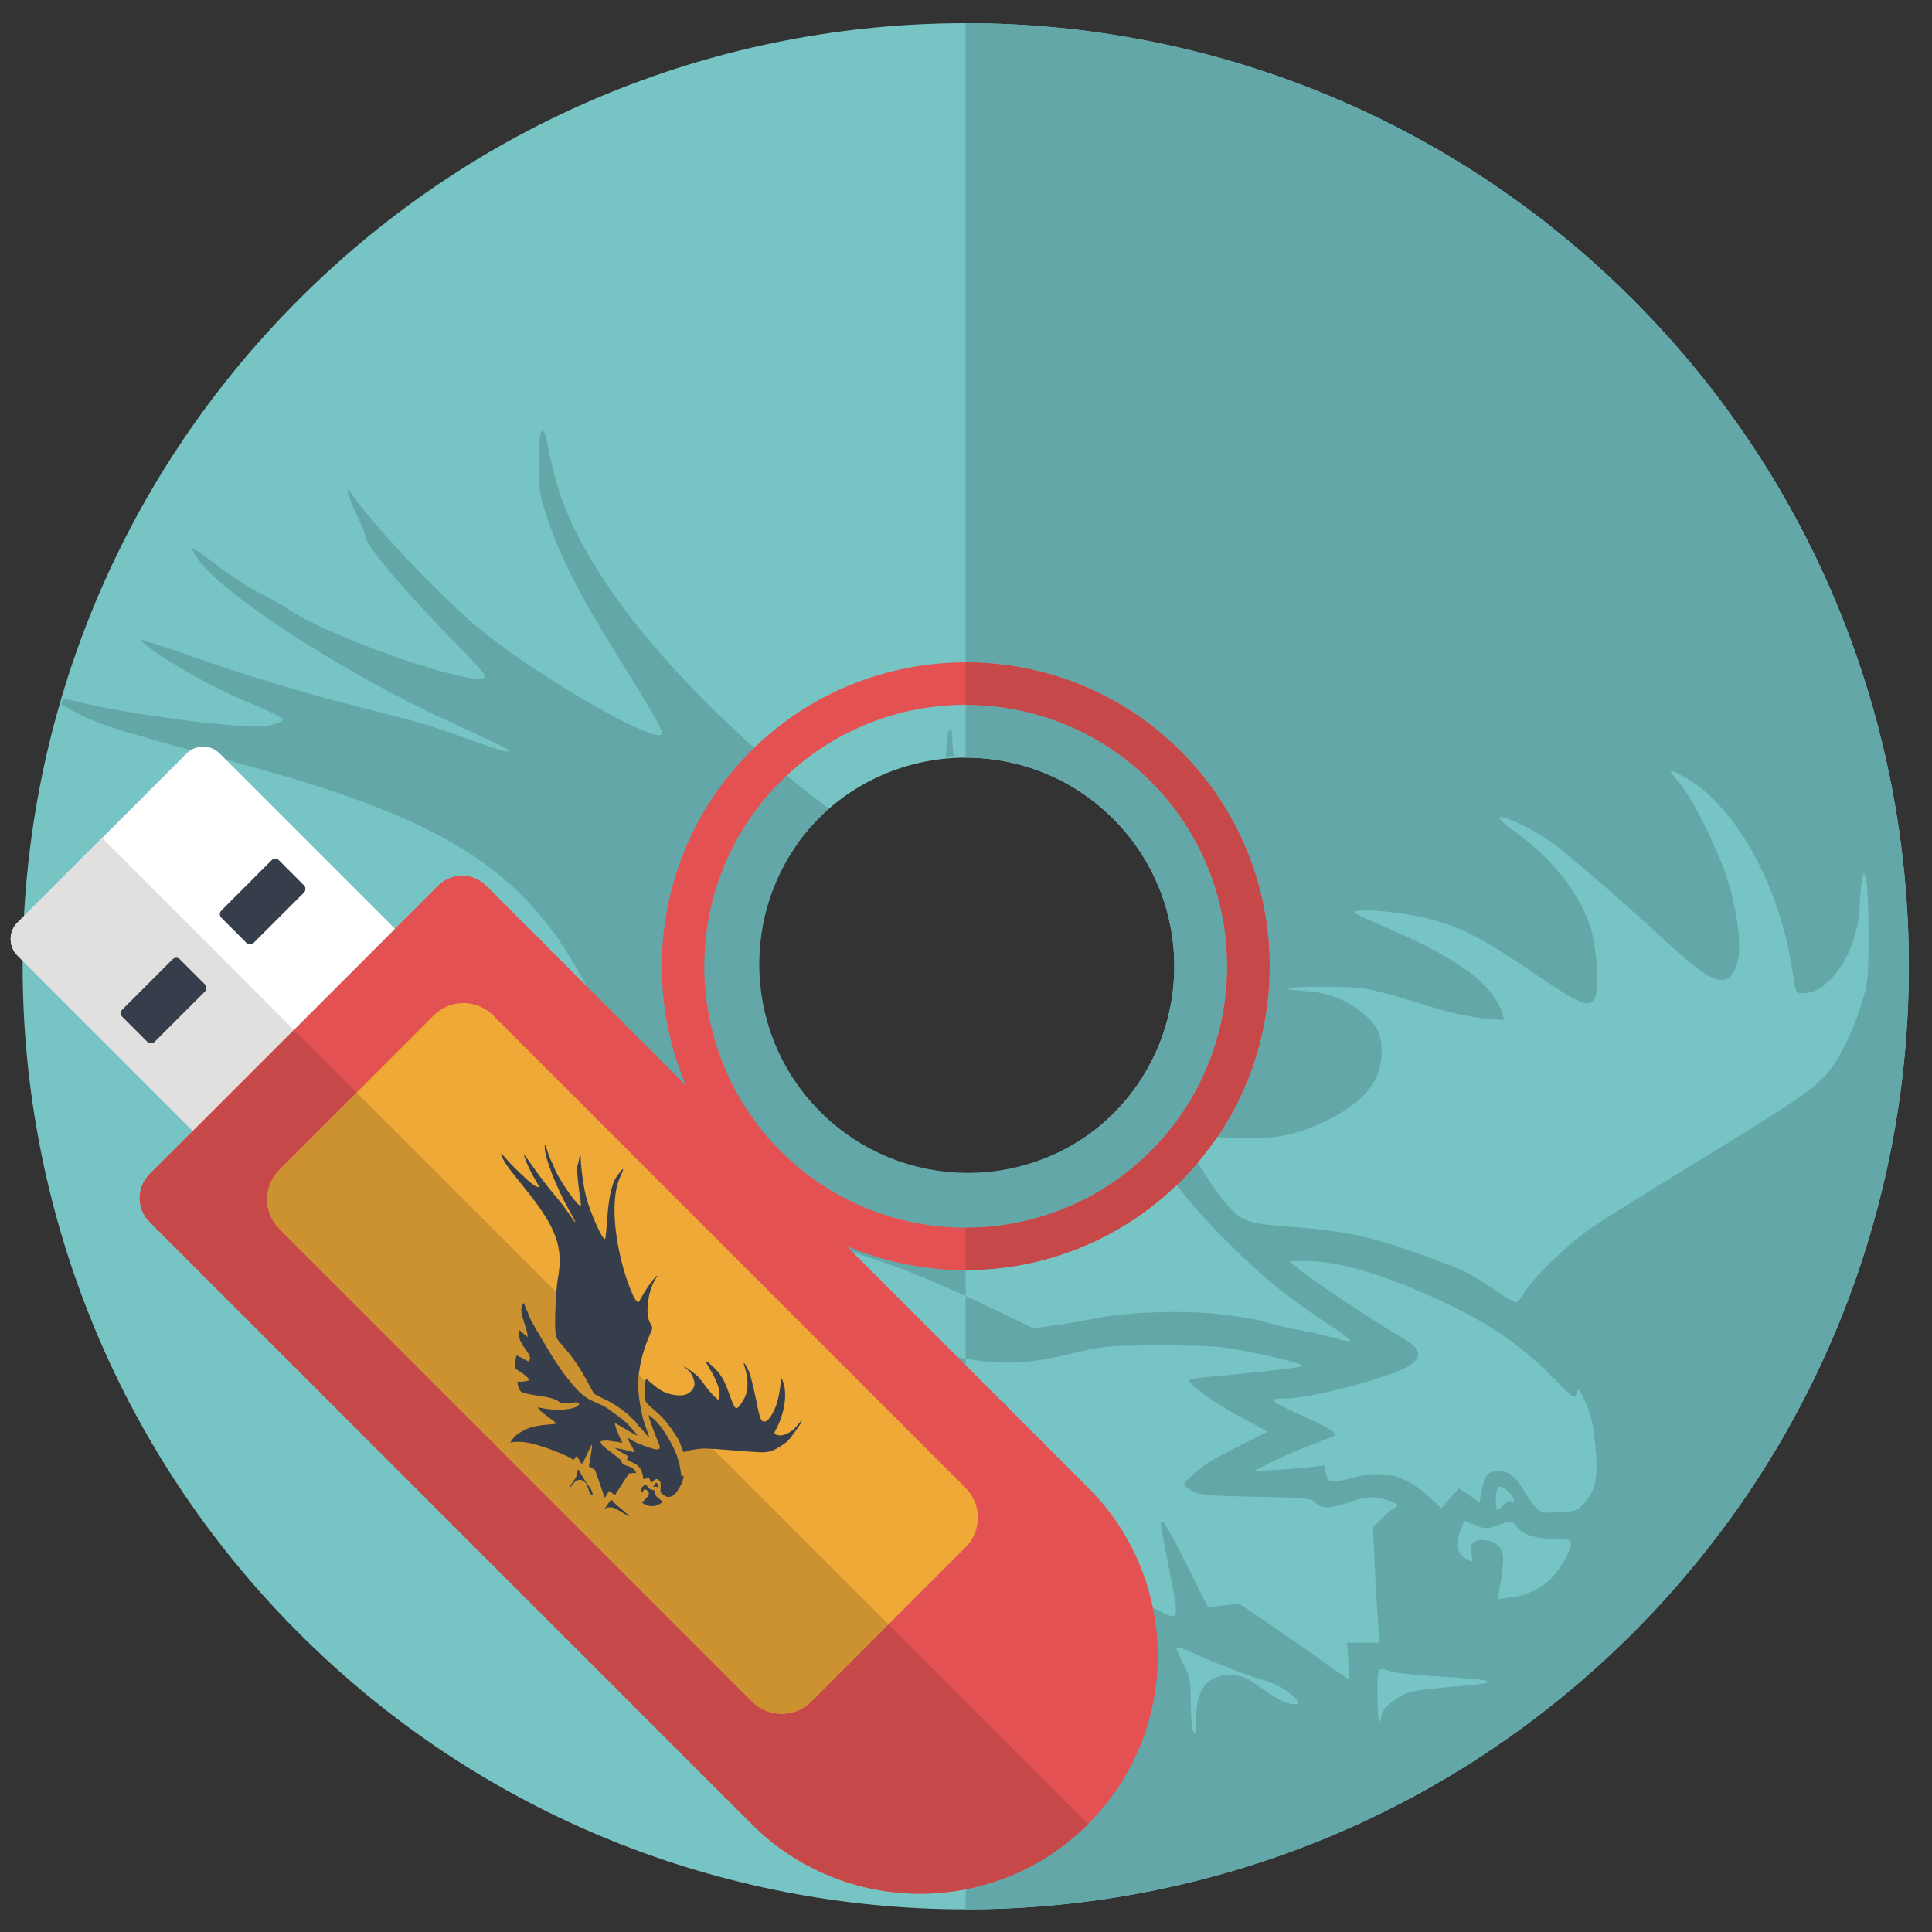 <?xml version="1.0" encoding="UTF-8" standalone="no"?>
<!-- Created with Inkscape (http://www.inkscape.org/) -->

<svg
   xmlns:dc="http://purl.org/dc/elements/1.1/"
   xmlns:cc="http://creativecommons.org/ns#"
   xmlns:rdf="http://www.w3.org/1999/02/22-rdf-syntax-ns#"
   xmlns:svg="http://www.w3.org/2000/svg"
   xmlns="http://www.w3.org/2000/svg"
   xmlns:sodipodi="http://sodipodi.sourceforge.net/DTD/sodipodi-0.dtd"
   xmlns:inkscape="http://www.inkscape.org/namespaces/inkscape"
   version="1.1"
   id="svg2"
   xml:space="preserve"
   width="256"
   height="256"
   viewBox="0 0 256 256"
   sodipodi:docname="icon.svg"
   inkscape:version="0.92.1 r15371"><rect x="0" y="0" width="256" height="256" fill="#333333" stroke="none"/><defs
     id="defs6"><clipPath
       clipPathUnits="userSpaceOnUse"
       id="clipPath58"><path
         d="m 1892.86,10015 c -66.63,0 -120.83,54.2 -120.83,120.8 h 49.71 c 0,-39.3 31.84,-71.1 71.12,-71.1 39.27,0 71.11,31.8 71.11,71.1 h 49.71 c 0,-66.6 -54.2,-120.8 -120.82,-120.8"
         id="path56"
         inkscape:connector-curvature="0" /></clipPath></defs><sodipodi:namedview
     pagecolor="#ffffff"
     bordercolor="#666666"
     borderopacity="1"
     objecttolerance="10"
     gridtolerance="10"
     guidetolerance="10"
     inkscape:pageopacity="0"
     inkscape:pageshadow="2"
     inkscape:window-width="1366"
     inkscape:window-height="715"
     id="namedview4"
     showgrid="false"
     inkscape:zoom="0.295"
     inkscape:cx="-315.19631"
     inkscape:cy="-158.46603"
     inkscape:window-x="0"
     inkscape:window-y="25"
     inkscape:window-maximized="1"
     inkscape:current-layer="g10" /><g
     id="g10"
     inkscape:groupmode="layer"
     inkscape:label="ink_ext_XXXXXX"
     transform="matrix(1.333,0,0,-1.333,0,256)"><g
       id="g74"><path
         d="m 81.327,81.335 c -8.09,8.098 -8.09,21.226 0,29.325 8.103,8.098 21.239,8.098 29.326,0 8.103,-8.098 8.103,-21.226 0,-29.325 -8.087,-8.097 -21.223,-8.097 -29.326,0 m 80.967,80.951 c -36.619,36.611 -95.976,36.611 -132.585,0 -36.611,-36.61 -36.611,-95.966 0,-132.577 36.61,-36.611 95.966,-36.611 132.585,0 36.603,36.611 36.603,95.968 0,132.577"
         style="fill:#76c4c3;fill-opacity:1;fill-rule:nonzero;stroke:none;stroke-width:0.156"
         id="path626"
         inkscape:connector-curvature="0" /><path
         d="m 95.99,2.25 v 0 0 c 7.09,0 14.164,0.798 21.099,2.392 C 110.155,3.048 103.08,2.25 95.99,2.25"
         style="fill:#cd9230;fill-opacity:1;fill-rule:nonzero;stroke:none;stroke-width:0.156"
         id="path632"
         inkscape:connector-curvature="0" /><path
         d="m 95.99,2.25 v 63.536 c 7.745,0 15.489,2.947 21.379,8.838 11.78,11.785 11.78,30.959 0,42.744 -5.89,5.892 -13.635,8.838 -21.379,8.838 v 63.536 c 23.997,0 47.994,-9.153 66.304,-27.458 18.294,-18.305 27.456,-42.297 27.456,-66.288 0,-23.992 -9.163,-47.985 -27.456,-66.29 v 0 C 149.376,16.806 133.653,8.451 117.089,4.642 110.155,3.048 103.08,2.25 95.99,2.25"
         style="fill:#63a7a9;fill-opacity:1;fill-rule:nonzero;stroke:none;stroke-width:0.156"
         id="path634"
         inkscape:connector-curvature="0" /><path
         d="m 95.99,75.262 v 0 c 5.314,0 10.627,2.024 14.663,6.072 -4.036,-4.048 -9.35,-6.072 -14.663,-6.072 m 14.71,35.349 c -0.016,0.016 -0.031,0.033 -0.047,0.048 -4.036,4.048 -9.35,6.073 -14.663,6.073 v 0 0 c 5.314,0 10.627,-2.024 14.663,-6.073 0.016,-0.016 0.031,-0.033 0.047,-0.048"
         style="fill:#cd9230;fill-opacity:1;fill-rule:nonzero;stroke:none;stroke-width:0.156"
         id="path636"
         inkscape:connector-curvature="0" /><path
         d="m 95.99,70.008 v 5.254 0 c 5.314,0 10.627,2.024 14.663,6.072 v 0 c 8.087,8.083 8.103,21.175 0.047,29.276 -0.016,0.016 -0.031,0.033 -0.047,0.048 -4.036,4.048 -9.35,6.073 -14.663,6.073 v 5.254 c 6.669,0 13.323,-2.534 18.387,-7.603 10.144,-10.138 10.144,-26.634 0,-36.773 -5.064,-5.069 -11.718,-7.603 -18.387,-7.603"
         style="fill:#63a7a9;fill-opacity:1;fill-rule:nonzero;stroke:none;stroke-width:0.156"
         id="path638"
         inkscape:connector-curvature="0" /><path
         inkscape:connector-curvature="0"
         id="path2091"
         d="m 53.937,149.241 c -0.236,0.008 -0.399,-1.176 -0.39,-3.33 0.011,-2.638 0.095,-3.133 0.961,-5.666 1.278,-3.738 3.214,-7.526 6.734,-13.17 3.37,-5.405 4.56,-7.466 4.56,-7.901 0,-1.472 -12.056,5.391 -18.021,10.26 -3.729,3.043 -10.571,10.243 -12.785,13.452 -0.754,1.093 -0.502,-0.009 0.463,-2.023 0.497,-1.037 0.904,-2.04 0.904,-2.228 0,-0.739 3.443,-4.87 7.748,-9.299 4.494,-4.623 4.514,-4.649 3.678,-4.73 -2.661,-0.256 -15.704,4.454 -19.173,6.924 -0.412,0.294 -1.655,0.992 -2.763,1.551 -1.108,0.56 -3.06,1.825 -4.337,2.811 -1.278,0.986 -2.373,1.744 -2.433,1.683 -0.061,-0.061 0.245,-0.603 0.678,-1.206 2.541,-3.533 14.557,-11.302 24.608,-15.91 3.196,-1.465 5.921,-2.77 6.056,-2.899 0.472,-0.451 -0.385,-0.232 -3.542,0.899 -4.323,1.55 -5.053,1.767 -10.519,3.142 -5.84,1.469 -11.596,3.201 -17.512,5.268 -2.459,0.859 -4.608,1.562 -4.775,1.562 -0.168,0 0.275,-0.417 0.984,-0.926 2.557,-1.834 6.261,-3.864 9.611,-5.265 1.877,-0.785 3.446,-1.544 3.486,-1.686 0.04,-0.142 -0.483,-0.395 -1.163,-0.562 -0.977,-0.241 -2.06,-0.227 -5.165,0.067 -4.587,0.435 -11.023,1.447 -13.945,2.193 -0.736,0.188 -1.273,0.295 -1.645,0.337 -0.05,-0.172 -0.097,-0.345 -0.146,-0.517 0.427,-0.298 1.153,-0.706 2.253,-1.244 1.879,-0.919 4.626,-1.748 15.494,-4.676 21.336,-5.748 29.22,-11.075 35.325,-23.874 1.914,-4.013 10.104,-16.451 12.955,-19.676 2.231,-2.524 1.968,-2.394 7.499,-3.671 6.376,-1.472 11.527,-3.357 19.049,-6.97 l 4.072,-1.956 1.997,0.275 c 1.098,0.151 2.809,0.444 3.803,0.652 3.278,0.685 8.902,0.897 12.678,0.479 1.86,-0.206 3.872,-0.548 4.471,-0.759 0.598,-0.211 2.039,-0.557 3.202,-0.769 1.163,-0.212 2.697,-0.554 3.407,-0.759 1.404,-0.404 1.937,-0.484 1.937,-0.294 0,0.067 -1.075,0.843 -2.389,1.723 -4.383,2.936 -5.985,4.241 -9.653,7.86 -4.897,4.832 -7.564,8.523 -10.266,14.271 -0.338,-0.392 -0.686,-0.778 -1.058,-1.15 -8.087,-8.097 -21.223,-8.097 -29.326,0 -8.09,8.098 -8.09,21.226 0,29.325 0.279,0.279 0.565,0.547 0.855,0.807 -8.84,6.577 -17.415,15.178 -22.34,22.702 -3.257,4.976 -4.653,8.324 -5.637,13.521 -0.173,0.912 -0.34,1.346 -0.482,1.351 z m 40.548,-29.65 c -0.035,-6.1e-4 -0.077,-0.046 -0.126,-0.132 -0.175,-0.308 -0.288,-1.311 -0.337,-2.643 0.261,0.028 0.523,0.048 0.785,0.066 -0.064,0.468 -0.113,0.926 -0.129,1.358 -0.035,0.948 -0.087,1.352 -0.193,1.351 z m 71.599,-4.153 c -0.057,-0.057 0.374,-0.672 0.957,-1.367 1.316,-1.568 3.852,-6.73 4.746,-9.656 0.923,-3.022 1.343,-6.514 0.951,-7.928 -0.807,-2.91 -2.318,-2.505 -7.015,1.881 -3.126,2.918 -9.492,8.454 -11.203,9.743 -1.612,1.214 -4.847,2.841 -5.408,2.72 -0.268,-0.058 0.281,-0.592 1.548,-1.509 3.519,-2.546 6.175,-5.856 7.368,-9.185 0.659,-1.84 0.974,-6.416 0.501,-7.299 -0.545,-1.018 -1.406,-0.672 -5.899,2.375 -4.773,3.237 -6.601,4.242 -9.413,5.177 -2.078,0.691 -6.143,1.274 -7.951,1.141 -1.157,-0.085 -1.145,-0.091 2.688,-1.748 7.083,-3.06 10.484,-5.602 11.382,-8.508 l 0.19,-0.618 -1.901,0.138 c -1.08,0.078 -3.295,0.555 -5.128,1.106 -6.932,2.083 -6.593,2.017 -10.652,2.055 -3.979,0.038 -5.163,-0.231 -1.937,-0.439 2.159,-0.14 3.887,-0.816 5.536,-2.167 1.466,-1.201 1.888,-2.075 1.888,-3.904 0,-2.762 -1.648,-4.865 -5.213,-6.653 -3.233,-1.621 -5.41,-2.042 -9.601,-1.857 -1.865,0.082 -3.723,0.229 -4.129,0.327 -0.685,0.164 -0.725,0.133 -0.558,-0.439 0.301,-1.029 2.511,-4.574 3.81,-6.111 1.834,-2.169 2.068,-2.26 6.782,-2.619 4.848,-0.369 7.511,-0.899 11.527,-2.298 5.132,-1.788 5.89,-2.13 8.178,-3.687 1.232,-0.839 2.375,-1.525 2.54,-1.525 0.165,0 0.594,0.5 0.951,1.109 0.791,1.35 4.089,4.541 6.372,6.166 0.923,0.657 5.802,3.712 10.843,6.79 9.474,5.784 11.239,6.984 12.773,8.682 1.184,1.31 2.549,4.055 3.42,6.876 0.65,2.105 0.701,2.608 0.71,6.918 0.005,2.556 -0.095,4.997 -0.224,5.423 l -0.234,0.773 -0.186,-0.773 c -0.102,-0.426 -0.2,-1.48 -0.217,-2.342 -0.087,-4.472 -2.894,-8.892 -5.647,-8.892 -0.726,0 -0.739,0.029 -1.05,2.18 -1.201,8.308 -5.547,16.274 -10.444,19.144 -0.85,0.498 -1.592,0.86 -1.649,0.803 z M 53.244,74.384 c -0.062,-0.062 -0.034,-0.605 0.063,-1.208 0.245,-1.533 1.425,-2.965 3.98,-4.831 4.372,-3.193 5.503,-4.094 5.9,-4.704 l 0.406,-0.621 -2.536,0.186 -2.536,0.186 0.807,-1.172 c 1.329,-1.932 2.913,-2.91 6.731,-4.156 3.417,-1.116 4.026,-1.539 4.499,-3.129 0.154,-0.519 0.025,-0.561 -2.656,-0.87 -1.549,-0.178 -2.975,-0.424 -3.168,-0.545 -0.285,-0.178 -0.212,-0.49 0.376,-1.623 0.401,-0.771 1.147,-1.892 1.66,-2.49 l 0.932,-1.088 2.629,0.173 c 2.543,0.167 4.841,-0.122 5.167,-0.649 0.183,-0.297 -1.456,-2.069 -2.729,-2.952 l -1.046,-0.725 0.719,-0.756 c 1.188,-1.25 2.817,-2.086 3.765,-1.929 0.928,0.153 4.5,1.812 8.187,3.803 2.842,1.534 5.735,2.579 7.147,2.581 2.052,0.003 2.959,0.46 4.926,2.48 2.63,2.7 3.957,3.089 3.574,1.049 -0.464,-2.472 -6.089,-7.346 -11.376,-9.857 l -2.829,-1.345 1.021,-0.353 c 0.708,-0.245 2.39,-0.356 5.476,-0.36 3.288,-0.005 4.454,-0.089 4.455,-0.318 4.8e-4,-0.17 -0.958,-1.115 -2.13,-2.099 -3.818,-3.207 -6.204,-5.876 -7.425,-8.307 -1.603,-3.19 -2.064,-4.711 -2.064,-6.807 v -1.821 l 1.097,1.049 c 2.917,2.791 7.329,4.833 15.523,7.182 4.932,1.414 9.028,2.279 10.17,2.147 l 0.839,-0.097 v 1.222 c 0,1.213 0.005,1.219 0.718,1.015 0.395,-0.113 1.203,-0.454 1.797,-0.757 1.944,-0.992 1.943,-0.997 0.845,4.496 -0.424,2.124 -0.774,4.015 -0.775,4.201 -0.007,0.808 0.663,-0.256 2.607,-4.138 l 2.076,-4.146 1.562,0.163 1.56,0.164 2.745,-1.854 c 1.51,-1.019 3.93,-2.703 5.377,-3.743 1.447,-1.04 2.68,-1.891 2.741,-1.891 0.06,0 0.052,0.813 -0.019,1.808 l -0.129,1.808 h 1.619 1.617 l -0.161,2.001 c -0.089,1.101 -0.237,3.687 -0.328,5.747 l -0.166,3.746 0.996,0.968 c 0.548,0.532 1.086,0.967 1.197,0.967 0.111,0 0.202,0.111 0.202,0.246 0,0.295 -1.651,0.783 -2.654,0.785 -0.394,7.95e-4 -1.377,-0.23 -2.186,-0.514 -1.836,-0.645 -2.705,-0.654 -3.27,-0.029 -0.4,0.442 -0.953,0.498 -5.914,0.593 -4.553,0.087 -5.615,0.179 -6.313,0.551 -0.462,0.246 -0.839,0.538 -0.839,0.649 0,0.305 1.563,1.7 2.583,2.307 0.497,0.296 1.993,1.084 3.322,1.749 l 2.417,1.21 -2.086,1.113 c -3.043,1.626 -5.719,3.498 -5.719,4 0,0.097 0.842,0.248 1.872,0.335 3.74,0.318 9.313,0.943 9.428,1.058 0.178,0.178 -2.301,0.834 -5.619,1.485 -2.529,0.496 -3.794,0.583 -8.521,0.579 -5.411,-0.005 -5.644,-0.027 -9.167,-0.876 -5.672,-1.367 -8.619,-1.152 -17.43,1.267 -5.044,1.385 -9.508,3.067 -18.715,7.052 -9.852,4.265 -10.574,4.61 -12.261,5.868 -0.768,0.573 -1.54,1.043 -1.717,1.043 -0.177,0 -0.865,0.415 -1.529,0.921 -0.664,0.507 -1.257,0.87 -1.318,0.809 z m 76.356,-7.68 -1.437,-0.01 0.904,-0.773 c 1.14,-0.975 7.529,-5.231 10.006,-6.667 2.119,-1.227 2.4,-1.899 1.194,-2.848 -1.393,-1.096 -9.806,-3.371 -12.482,-3.375 -1.211,-0.002 -1.357,-0.054 -1.033,-0.36 0.208,-0.196 1.505,-0.846 2.883,-1.443 2.223,-0.964 3.324,-1.66 3.019,-1.91 -0.056,-0.046 -0.972,-0.399 -2.038,-0.784 -1.065,-0.385 -2.867,-1.157 -4.003,-1.718 l -2.065,-1.021 2.194,0.13 c 1.207,0.072 2.806,0.205 3.551,0.296 l 1.355,0.166 0.163,-0.812 c 0.189,-0.946 0.53,-1 2.679,-0.423 2.993,0.803 5.152,0.295 7.377,-1.739 l 1.419,-1.298 0.86,0.996 0.86,0.995 1.037,-0.687 1.037,-0.686 0.138,0.822 c 0.307,1.835 0.61,2.243 1.661,2.234 1.184,-0.01 1.582,-0.295 2.514,-1.799 0.396,-0.639 0.968,-1.434 1.27,-1.767 0.495,-0.545 0.724,-0.596 2.322,-0.507 1.607,0.089 1.842,0.176 2.505,0.918 1.145,1.281 1.389,2.585 1.083,5.783 -0.199,2.077 -0.438,3.119 -0.976,4.261 -0.652,1.384 -0.726,1.457 -0.885,0.866 -0.166,-0.617 -0.27,-0.549 -2.354,1.572 -3.521,3.582 -6.929,5.809 -12.835,8.391 -4.922,2.151 -8.901,3.218 -11.922,3.196 z m 19.589,-22.446 c -0.336,0.037 -0.497,-0.351 -0.497,-1.172 0,-0.639 0.058,-1.162 0.129,-1.162 0.071,0 0.366,0.237 0.655,0.526 0.289,0.289 0.638,0.457 0.775,0.372 0.453,-0.28 0.257,0.384 -0.268,0.91 -0.328,0.328 -0.593,0.503 -0.794,0.526 z m -3.634,-3.394 -0.368,-0.882 c -0.6,-1.435 -0.369,-2.411 0.705,-2.985 0.518,-0.277 0.536,-0.246 0.372,0.625 -0.141,0.751 -0.081,0.965 0.333,1.187 0.735,0.394 2.069,0.041 2.536,-0.672 0.404,-0.616 0.389,-1.357 -0.084,-4.053 l -0.176,-0.998 1.395,0.189 c 2.441,0.332 4.22,1.633 5.369,3.927 0.875,1.748 0.794,1.882 -1.143,1.882 -1.895,0 -3.218,0.446 -3.804,1.283 -0.392,0.56 -0.404,0.56 -1.685,0.105 -1.207,-0.428 -1.357,-0.43 -2.369,-0.032 z M 117.018,28.288 c -0.056,-0.006 -0.086,-0.025 -0.086,-0.062 0,-0.145 0.319,-0.87 0.709,-1.611 0.625,-1.187 0.71,-1.639 0.722,-3.806 0.008,-1.352 0.103,-2.601 0.211,-2.776 0.307,-0.496 0.326,-0.419 0.33,1.296 0.006,2.783 1.12,4.197 3.305,4.197 1.054,0 1.57,-0.155 2.361,-0.71 2.467,-1.731 2.869,-1.964 3.69,-2.134 2.077,-0.43 -0.447,1.778 -2.704,2.366 -1.413,0.368 -4.946,1.746 -7.526,2.936 -0.453,0.209 -0.844,0.322 -1.011,0.305 z m 20.473,-2.145 c -0.573,0.066 -0.578,-0.517 -0.564,-2.785 0.01,-1.548 0.102,-2.681 0.207,-2.518 0.104,0.163 0.191,0.487 0.193,0.721 0.006,0.614 1.635,1.954 2.773,2.279 0.536,0.153 2.65,0.411 4.695,0.574 4.613,0.367 4.151,0.643 -1.636,0.974 -2.293,0.131 -4.493,0.361 -4.887,0.511 -0.337,0.128 -0.59,0.221 -0.781,0.243 z"
         style="fill:#63a7a9;fill-opacity:1;fill-rule:nonzero;stroke:none;stroke-width:0.156" /><path
         d="m 114.377,114.384 c -10.129,10.138 -26.631,10.138 -36.767,0 -10.138,-10.138 -10.138,-26.634 0,-36.773 10.136,-10.138 26.638,-10.138 36.767,0 10.144,10.14 10.144,26.635 0,36.773 M 74.625,74.625 c -11.785,11.785 -11.785,30.959 0,42.744 11.782,11.785 30.964,11.785 42.744,0 11.78,-11.785 11.78,-30.959 0,-42.744 -11.78,-11.783 -30.962,-11.783 -42.744,0"
         style="fill:#e45153;fill-opacity:1;fill-rule:nonzero;stroke:none;stroke-width:0.156"
         id="path630"
         inkscape:connector-curvature="0" /><path
         d="m 95.99,65.786 v 4.221 c 6.669,0 13.323,2.534 18.387,7.603 10.144,10.14 10.144,26.635 0,36.773 -5.064,5.069 -11.718,7.603 -18.387,7.603 v 4.221 c 7.745,0 15.489,-2.947 21.379,-8.838 11.78,-11.785 11.78,-30.959 0,-42.744 -5.89,-5.892 -13.635,-8.838 -21.379,-8.838"
         style="fill:#c74849;fill-opacity:1;fill-rule:nonzero;stroke:none;stroke-width:0.156"
         id="path640"
         inkscape:connector-curvature="0" /><path
         id="path2131"
         d="m 166.084,115.438 c -0.057,-0.057 0.374,-0.672 0.957,-1.367 1.316,-1.568 3.852,-6.73 4.746,-9.656 0.923,-3.022 1.343,-6.514 0.951,-7.928 -0.807,-2.91 -2.318,-2.505 -7.015,1.881 -3.126,2.918 -9.492,8.454 -11.203,9.743 -1.612,1.214 -4.847,2.841 -5.408,2.72 -0.268,-0.058 0.281,-0.592 1.548,-1.509 3.519,-2.546 6.175,-5.856 7.368,-9.185 0.659,-1.84 0.974,-6.416 0.501,-7.299 -0.545,-1.018 -1.406,-0.672 -5.899,2.375 -4.773,3.237 -6.601,4.242 -9.413,5.177 -2.078,0.691 -6.143,1.274 -7.951,1.141 -1.157,-0.085 -1.145,-0.091 2.688,-1.748 7.083,-3.06 10.484,-5.602 11.382,-8.508 l 0.19,-0.618 -1.901,0.138 c -1.08,0.078 -3.295,0.555 -5.128,1.106 -6.932,2.083 -6.593,2.017 -10.652,2.055 -3.979,0.038 -5.163,-0.231 -1.937,-0.439 2.159,-0.14 3.887,-0.816 5.536,-2.167 1.466,-1.201 1.888,-2.075 1.888,-3.904 0,-2.762 -1.648,-4.865 -5.213,-6.653 -3.233,-1.621 -5.41,-2.042 -9.601,-1.857 -0.541,0.024 -1.01,0.059 -1.515,0.091 -0.596,-0.878 -1.245,-1.73 -1.944,-2.555 0.814,-1.353 1.833,-2.875 2.581,-3.76 1.834,-2.169 2.068,-2.26 6.782,-2.619 4.848,-0.369 7.511,-0.899 11.527,-2.298 5.132,-1.788 5.89,-2.13 8.178,-3.687 1.232,-0.839 2.375,-1.525 2.54,-1.525 0.165,0 0.594,0.5 0.951,1.109 0.791,1.35 4.089,4.541 6.372,6.166 0.923,0.657 5.802,3.712 10.843,6.79 9.474,5.784 11.239,6.984 12.773,8.682 1.184,1.31 2.549,4.055 3.42,6.876 0.65,2.105 0.701,2.608 0.71,6.918 0.005,2.556 -0.095,4.997 -0.224,5.423 l -0.234,0.773 -0.186,-0.773 c -0.102,-0.426 -0.2,-1.48 -0.217,-2.342 -0.087,-4.472 -2.894,-8.892 -5.647,-8.892 -0.726,0 -0.739,0.029 -1.05,2.18 -1.201,8.308 -5.547,16.274 -10.444,19.144 -0.85,0.498 -1.592,0.86 -1.649,0.803 z M 116.966,74.243 c -5.839,-5.631 -13.405,-8.457 -20.977,-8.457 v -2.566 c 0.861,-0.395 1.75,-0.812 2.676,-1.257 l 4.072,-1.956 1.997,0.275 c 1.098,0.151 2.809,0.444 3.803,0.652 3.278,0.685 8.902,0.897 12.678,0.479 1.86,-0.206 3.872,-0.548 4.471,-0.759 0.598,-0.211 2.039,-0.557 3.202,-0.769 1.163,-0.212 2.697,-0.554 3.407,-0.759 1.404,-0.404 1.937,-0.484 1.937,-0.294 0,0.067 -1.075,0.843 -2.389,1.723 -4.383,2.936 -5.985,4.241 -9.653,7.86 -2.095,2.067 -3.768,3.927 -5.224,5.827 z m 12.634,-7.538 -1.437,-0.01 0.904,-0.773 c 1.14,-0.975 7.529,-5.231 10.006,-6.667 2.119,-1.227 2.4,-1.899 1.194,-2.848 -1.393,-1.096 -9.806,-3.371 -12.482,-3.375 -1.211,-0.002 -1.357,-0.054 -1.033,-0.36 0.208,-0.196 1.505,-0.846 2.883,-1.443 2.223,-0.964 3.324,-1.66 3.019,-1.91 -0.056,-0.046 -0.972,-0.399 -2.038,-0.784 -1.065,-0.385 -2.867,-1.157 -4.003,-1.718 l -2.065,-1.021 2.194,0.13 c 1.207,0.072 2.806,0.205 3.551,0.296 l 1.355,0.166 0.163,-0.812 c 0.189,-0.946 0.53,-1 2.679,-0.423 2.993,0.803 5.152,0.295 7.377,-1.739 l 1.419,-1.298 0.86,0.996 0.86,0.995 1.037,-0.687 1.037,-0.686 0.138,0.822 c 0.307,1.835 0.61,2.243 1.661,2.234 1.184,-0.01 1.582,-0.295 2.514,-1.799 0.396,-0.639 0.968,-1.434 1.27,-1.767 0.495,-0.545 0.724,-0.596 2.322,-0.507 1.607,0.089 1.842,0.176 2.505,0.918 1.145,1.281 1.389,2.585 1.083,5.783 -0.199,2.077 -0.438,3.119 -0.976,4.261 -0.652,1.384 -0.726,1.457 -0.885,0.866 -0.166,-0.617 -0.27,-0.549 -2.354,1.572 -3.521,3.582 -6.929,5.809 -12.835,8.391 -4.922,2.151 -8.901,3.218 -11.922,3.196 z m -14.219,-8.404 c -5.411,-0.004 -5.644,-0.027 -9.167,-0.876 -3.761,-0.906 -6.355,-1.099 -10.225,-0.432 v -7.121 c 0.155,0.151 0.308,0.299 0.478,0.473 2.63,2.7 3.957,3.089 3.574,1.049 -0.238,-1.267 -1.842,-3.166 -4.052,-5.054 v -6.962 c 0.521,-0.05 0.798,-0.117 0.798,-0.217 2.7e-4,-0.096 -0.322,-0.452 -0.798,-0.908 V 26.514 c 1.697,0.606 3.603,1.215 5.799,1.844 4.932,1.414 9.028,2.279 10.17,2.147 l 0.839,-0.097 v 1.222 c 0,1.213 0.005,1.219 0.718,1.015 0.395,-0.113 1.203,-0.454 1.797,-0.757 1.944,-0.992 1.943,-0.997 0.845,4.496 -0.424,2.124 -0.774,4.015 -0.775,4.201 -0.007,0.808 0.663,-0.256 2.607,-4.138 l 2.076,-4.146 1.562,0.163 1.56,0.164 2.745,-1.854 c 1.51,-1.019 3.93,-2.703 5.377,-3.743 1.447,-1.04 2.68,-1.891 2.741,-1.891 0.06,0 0.052,0.813 -0.019,1.808 l -0.129,1.808 h 1.619 1.617 l -0.161,2.001 c -0.089,1.101 -0.237,3.687 -0.328,5.747 l -0.166,3.746 0.996,0.968 c 0.548,0.532 1.086,0.967 1.197,0.967 0.111,0 0.202,0.111 0.202,0.246 0,0.295 -1.651,0.783 -2.654,0.785 -0.394,7.5e-4 -1.377,-0.23 -2.186,-0.514 -1.836,-0.645 -2.705,-0.654 -3.27,-0.029 -0.4,0.442 -0.953,0.498 -5.914,0.593 -4.553,0.087 -5.615,0.179 -6.313,0.551 -0.462,0.246 -0.839,0.538 -0.839,0.649 0,0.305 1.563,1.7 2.583,2.307 0.497,0.296 1.993,1.084 3.322,1.749 l 2.417,1.21 -2.086,1.113 c -3.043,1.626 -5.719,3.498 -5.719,4 0,0.097 0.842,0.248 1.872,0.335 3.74,0.318 9.313,0.943 9.428,1.058 0.178,0.178 -2.301,0.834 -5.619,1.485 -2.529,0.496 -3.794,0.583 -8.521,0.579 z m 33.809,-14.042 c -0.335,0.037 -0.497,-0.351 -0.497,-1.172 0,-0.639 0.058,-1.162 0.129,-1.162 0.071,0 0.366,0.237 0.655,0.526 0.289,0.289 0.638,0.457 0.775,0.372 0.453,-0.28 0.257,0.384 -0.268,0.91 -0.328,0.328 -0.593,0.503 -0.794,0.526 z m -3.634,-3.394 -0.368,-0.882 c -0.6,-1.435 -0.369,-2.411 0.705,-2.985 0.518,-0.277 0.536,-0.246 0.372,0.625 -0.141,0.751 -0.081,0.965 0.333,1.187 0.735,0.394 2.069,0.041 2.536,-0.672 0.404,-0.616 0.389,-1.357 -0.084,-4.053 l -0.176,-0.998 1.395,0.189 c 2.441,0.332 4.22,1.633 5.369,3.927 0.875,1.748 0.794,1.882 -1.143,1.882 -1.895,0 -3.218,0.446 -3.804,1.283 -0.392,0.56 -0.404,0.56 -1.685,0.105 -1.207,-0.428 -1.357,-0.43 -2.369,-0.032 z M 117.018,28.289 c -0.056,-0.006 -0.086,-0.025 -0.086,-0.061 0,-0.145 0.319,-0.87 0.709,-1.611 0.625,-1.187 0.71,-1.639 0.722,-3.806 0.008,-1.352 0.103,-2.601 0.211,-2.776 0.307,-0.496 0.326,-0.419 0.33,1.296 0.006,2.783 1.12,4.197 3.305,4.197 1.054,0 1.57,-0.155 2.361,-0.71 2.467,-1.731 2.869,-1.964 3.69,-2.134 2.077,-0.43 -0.447,1.778 -2.704,2.366 -1.413,0.368 -4.946,1.746 -7.526,2.936 -0.453,0.209 -0.844,0.322 -1.011,0.305 z m 20.473,-2.145 c -0.573,0.066 -0.578,-0.517 -0.564,-2.785 0.01,-1.548 0.102,-2.681 0.207,-2.518 0.104,0.163 0.191,0.487 0.193,0.721 0.006,0.614 1.635,1.954 2.773,2.279 0.536,0.153 2.65,0.411 4.695,0.574 4.613,0.367 4.151,0.643 -1.636,0.974 -2.293,0.131 -4.493,0.361 -4.887,0.511 -0.337,0.128 -0.59,0.221 -0.781,0.243 z"
         style="fill:#76c4c3;fill-opacity:1;fill-rule:nonzero;stroke:none;stroke-width:0.156"
         inkscape:connector-curvature="0" /><path
         d="m 108.163,10.73 c -9.233,-9.233 -24.204,-9.233 -33.438,0 l -59.856,59.857 c -1.31,1.31 -1.31,3.434 0,4.744 l 28.693,28.692 c 1.31,1.31 3.435,1.31 4.745,0 L 108.163,44.168 c 9.234,-9.233 9.234,-24.204 0,-33.438"
         style="fill:#e45153;fill-opacity:1;fill-rule:nonzero;stroke:none;stroke-width:0.1"
         id="path146"
         inkscape:connector-curvature="0" /><path
         d="m 95.99,38.253 -15.349,-15.349 c -1.626,-1.626 -4.262,-1.626 -5.888,0 l -46.98,46.979 c -1.626,1.626 -1.626,4.262 0,5.888 l 15.349,15.352 c 1.626,1.62 4.262,1.62 5.889,0 l 46.979,-46.982 c 1.626,-1.626 1.626,-4.262 0,-5.888"
         style="fill:#eea937;fill-opacity:1;fill-rule:nonzero;stroke:none;stroke-width:0.1"
         id="path148"
         inkscape:connector-curvature="0" /><path
         d="m 18.549,117.153 -16.811,-16.81 c -0.906,-0.9 -0.906,-2.37 0,-3.28 l 17.431,-17.43 20.093,20.09 -17.43,17.43 c -0.907,0.91 -2.377,0.91 -3.283,0"
         style="fill:#ffffff;fill-opacity:1;fill-rule:nonzero;stroke:none;stroke-width:0.1"
         id="path150"
         inkscape:connector-curvature="0" /><path
         d="m 29.215,89.673 h 0.001 -0.001 m -28.157,9.03 c 0,0.59 0.227,1.19 0.68,1.64 l 8.406,8.41 -8.406,-8.41 c -0.453,-0.45 -0.68,-1.05 -0.68,-1.64"
         style="fill:#63a7a9;fill-opacity:1;fill-rule:nonzero;stroke:none;stroke-width:0.1"
         id="path152"
         inkscape:connector-curvature="0" /><path
         d="m 19.169,79.633 v 0 l 10.046,10.04 h 0.001 v 0 l -10.047,-10.04"
         style="fill:#c74849;fill-opacity:1;fill-rule:nonzero;stroke:none;stroke-width:0.1"
         id="path154"
         inkscape:connector-curvature="0" /><path
         d="m 19.169,79.633 v 0 l -17.431,17.43 v 0 c -0.453,0.45 -0.68,1.05 -0.68,1.64 0,0.59 0.227,1.19 0.68,1.64 l 8.406,8.41 19.072,-19.08 h -0.001 l -10.046,-10.04"
         style="fill:#e1e0de;fill-opacity:1;fill-rule:nonzero;stroke:none;stroke-width:0.1"
         id="path156"
         inkscape:connector-curvature="0" /><path
         d="m 30.214,103.323 -5.004,-5 c -0.197,-0.2 -0.518,-0.2 -0.715,0 l -2.495,2.5 c -0.197,0.19 -0.197,0.51 0,0.71 l 5.003,5.01 c 0.198,0.19 0.519,0.19 0.716,0 l 2.495,-2.5 c 0.197,-0.2 0.197,-0.52 0,-0.72"
         style="fill:#363e4c;fill-opacity:1;fill-rule:nonzero;stroke:none;stroke-width:0.1"
         id="path158"
         inkscape:connector-curvature="0" /><path
         d="m 20.368,93.483 -5.003,-5 c -0.198,-0.2 -0.518,-0.2 -0.716,0 l -2.494,2.49 c -0.198,0.2 -0.198,0.52 0,0.72 l 5.003,5 c 0.197,0.2 0.518,0.2 0.715,0 l 2.495,-2.49 c 0.198,-0.2 0.198,-0.52 0,-0.72"
         style="fill:#363e4c;fill-opacity:1;fill-rule:nonzero;stroke:none;stroke-width:0.1"
         id="path160"
         inkscape:connector-curvature="0" /><path
         d="m 91.444,3.805 c -6.051,0 -12.102,2.309 -16.719,6.925 l -59.856,59.857 c -0.655,0.655 -0.983,1.514 -0.983,2.372 0,0.859 0.328,1.717 0.983,2.372 l 14.347,14.342 6.232,-6.23 -7.675,-7.672 c -1.626,-1.626 -1.626,-4.262 0,-5.888 l 46.98,-46.979 c 0.813,-0.813 1.878,-1.22 2.944,-1.22 1.065,0 2.131,0.407 2.944,1.22 l 7.674,7.674 19.848,-19.848 c -4.617,-4.616 -10.668,-6.925 -16.719,-6.925"
         style="fill:#c74849;fill-opacity:1;fill-rule:nonzero;stroke:none;stroke-width:0.1"
         id="path162"
         inkscape:connector-curvature="0" /><path
         d="m 77.697,21.684 c -1.066,0 -2.131,0.407 -2.944,1.22 l -46.98,46.979 c -1.626,1.626 -1.626,4.262 0,5.888 l 7.675,7.672 52.867,-52.865 -7.674,-7.674 c -0.813,-0.813 -1.879,-1.22 -2.944,-1.22"
         style="fill:#cd9230;fill-opacity:1;fill-rule:nonzero;stroke:none;stroke-width:0.1"
         id="path164"
         inkscape:connector-curvature="0" /><path
         inkscape:connector-curvature="0"
         id="path4487"
         d="m 56.67,44.284 c 0.003,0.045 0.149,0.281 0.324,0.524 0.28,0.389 0.324,0.481 0.367,0.775 0.027,0.183 0.064,0.355 0.083,0.381 0.019,0.026 0.093,-0.058 0.165,-0.186 0.307,-0.549 0.759,-1.256 0.964,-1.506 0.327,-0.399 0.491,-1.123 0.176,-0.776 -0.125,0.137 -0.166,0.231 -0.382,0.863 -0.069,0.203 -0.141,0.298 -0.33,0.435 -0.391,0.285 -0.774,0.177 -1.138,-0.32 -0.224,-0.306 -0.238,-0.318 -0.228,-0.189 z m -5.728,4.696 c 0.273,0.375 0.554,0.587 1.257,0.949 0.535,0.276 1.31,0.443 2.411,0.519 0.338,0.023 0.632,0.068 0.655,0.098 0.03,0.041 -0.168,0.208 -0.756,0.637 -0.551,0.403 -0.838,0.642 -0.933,0.778 l -0.137,0.196 0.681,-0.128 c 1.273,-0.24 2.915,-0.1 3.32,0.281 0.334,0.315 0.046,0.418 -0.776,0.278 -0.615,-0.105 -0.837,-0.068 -1.205,0.198 -0.253,0.184 -0.907,0.374 -1.615,0.47 -0.919,0.124 -1.774,0.293 -1.96,0.386 -0.19,0.095 -0.373,0.457 -0.422,0.836 l -0.03,0.229 0.282,-0.007 c 0.343,-0.008 0.867,0.096 0.873,0.172 0.01,0.137 -0.363,0.488 -0.84,0.79 l -0.493,0.312 -0.025,0.316 c -0.014,0.174 -0.001,0.472 0.027,0.662 0.042,0.279 0.07,0.345 0.144,0.339 0.051,-0.004 0.338,-0.146 0.638,-0.316 0.52,-0.294 0.548,-0.303 0.589,-0.19 0.123,0.346 0.069,0.501 -0.397,1.146 -0.521,0.721 -0.677,1.102 -0.663,1.621 l 0.009,0.315 0.429,-0.364 0.429,-0.364 0.008,0.164 c 0.008,0.161 -0.077,0.469 -0.443,1.611 -0.214,0.667 -0.239,1.077 -0.083,1.383 0.061,0.12 0.127,0.222 0.146,0.225 0.019,0.003 0.078,-0.14 0.131,-0.317 0.053,-0.177 0.122,-0.341 0.153,-0.364 0.032,-0.023 0.109,-0.208 0.172,-0.41 0.138,-0.445 0.222,-0.601 1.429,-2.648 1.128,-1.913 1.708,-2.796 2.43,-3.701 1.261,-1.581 1.761,-2.004 2.954,-2.498 0.741,-0.307 0.786,-0.334 1.755,-1.038 0.846,-0.615 1.062,-0.796 1.449,-1.214 0.509,-0.549 0.867,-0.989 0.812,-0.998 -0.036,-0.006 -1.114,0.609 -1.825,1.039 -0.196,0.119 -0.366,0.201 -0.379,0.184 -0.065,-0.09 0.169,-0.774 0.502,-1.461 l 0.228,-0.471 -0.59,0.099 c -0.325,0.054 -0.695,0.108 -0.822,0.12 -0.262,0.024 -0.723,-0.022 -0.763,-0.077 -0.014,-0.02 0.015,-0.121 0.066,-0.225 0.077,-0.157 0.254,-0.312 1.058,-0.921 0.875,-0.664 0.967,-0.746 0.981,-0.877 0.02,-0.185 0.176,-0.297 0.589,-0.421 0.182,-0.054 0.388,-0.141 0.458,-0.193 0.179,-0.131 0.411,-0.434 0.372,-0.486 -0.018,-0.024 -0.048,-0.032 -0.068,-0.018 -0.02,0.014 -0.173,0.007 -0.34,-0.017 l -0.304,-0.043 -0.458,-0.692 c -0.252,-0.38 -0.563,-0.862 -0.69,-1.071 l -0.232,-0.379 -0.29,0.211 -0.29,0.211 -0.212,-0.34 c -0.117,-0.187 -0.221,-0.334 -0.232,-0.326 -0.011,0.008 -0.121,0.321 -0.244,0.695 -0.124,0.375 -0.337,0.991 -0.474,1.371 l -0.25,0.689 -0.301,0.174 -0.301,0.174 0.169,1.012 c 0.158,0.948 0.177,1.226 0.073,1.08 -0.024,-0.033 -0.208,-0.417 -0.409,-0.853 -0.519,-1.126 -0.519,-1.125 -0.737,-0.694 -0.067,0.132 -0.167,0.298 -0.223,0.37 -0.101,0.129 -0.103,0.129 -0.261,-0.088 L 56.989,46.892 56.851,47.019 c -0.187,0.172 -1.033,0.551 -2.1,0.941 -1.772,0.648 -2.828,0.857 -3.714,0.738 l -0.333,-0.045 z m 9.445,-6.492 c 0.391,0.544 0.397,0.547 0.572,0.279 0.051,-0.078 0.414,-0.406 0.808,-0.728 0.992,-0.814 1.039,-0.923 0.166,-0.387 -0.387,0.237 -0.799,0.466 -0.915,0.509 -0.246,0.09 -0.712,0.063 -0.793,-0.046 -0.031,-0.042 -0.089,-0.088 -0.129,-0.104 -0.04,-0.016 0.091,0.199 0.291,0.478 z m 3.567,0.339 c 0.436,0.421 0.535,0.551 0.543,0.714 0.009,0.188 -0.183,0.426 -0.366,0.451 -0.103,0.014 -0.141,-0.016 -0.214,-0.169 -0.084,-0.177 -0.092,-0.18 -0.148,-0.063 -0.117,0.243 -0.031,0.447 0.263,0.626 l 0.181,0.11 0.138,-0.217 c 0.129,-0.203 0.157,-0.222 0.428,-0.303 0.288,-0.086 0.29,-0.087 0.287,-0.238 -0.004,-0.226 0.175,-0.479 0.514,-0.726 0.346,-0.252 0.344,-0.287 -0.041,-0.486 -0.504,-0.261 -0.992,-0.262 -1.472,-0.003 l -0.274,0.148 z m 1.707,0.986 c -0.011,0.099 -0.009,0.316 0.003,0.482 0.029,0.391 -0.005,0.494 -0.215,0.65 -0.187,0.139 -0.294,0.105 -0.588,-0.183 l -0.132,-0.129 -0.096,0.258 -0.096,0.258 -0.284,-0.066 -0.284,-0.066 -0.085,0.417 c -0.133,0.654 -0.453,1.026 -1.093,1.273 -0.46,0.177 -0.514,0.231 -0.424,0.425 l 0.077,0.166 -0.264,0.147 c -0.145,0.081 -0.448,0.265 -0.674,0.41 l -0.41,0.263 0.503,-0.087 c 0.276,-0.048 0.7,-0.144 0.94,-0.214 0.241,-0.07 0.451,-0.127 0.467,-0.126 0.087,0.005 -0.019,0.273 -0.291,0.736 -0.169,0.286 -0.316,0.572 -0.328,0.634 -0.018,0.097 0.015,0.087 0.232,-0.07 0.479,-0.348 2.281,-1.037 2.673,-1.023 0.34,0.013 0.377,0.17 0.158,0.665 -0.256,0.58 -0.845,2.174 -0.922,2.497 l -0.061,0.256 0.259,-0.185 c 0.544,-0.39 1.117,-1.099 1.717,-2.126 0.72,-1.232 1.04,-2.074 1.203,-3.174 0.097,-0.651 0.106,-0.677 0.216,-0.588 0.106,0.085 0.109,0.062 0.046,-0.27 -0.053,-0.274 -0.146,-0.492 -0.381,-0.89 -0.362,-0.612 -0.576,-0.814 -0.947,-0.894 -0.215,-0.046 -0.269,-0.031 -0.568,0.162 -0.298,0.192 -0.332,0.231 -0.35,0.393 z m -0.598,0.672 c 0.171,0.235 0.273,0.218 0.315,-0.053 0.026,-0.162 -0.026,-0.307 -0.071,-0.198 -0.013,0.033 -0.098,0.048 -0.187,0.034 -0.089,-0.014 -0.173,-0.018 -0.186,-0.009 -0.013,0.009 0.045,0.11 0.128,0.225 z m -0.844,5.007 c -0.1,0.129 -0.33,0.39 -0.511,0.579 -0.18,0.19 -0.393,0.439 -0.473,0.555 -0.08,0.116 -0.395,0.439 -0.701,0.718 -0.621,0.567 -1.655,1.262 -2.331,1.567 -0.205,0.092 -0.549,0.263 -0.766,0.379 l -0.393,0.211 -0.474,0.881 c -0.875,1.627 -1.551,2.635 -2.5,3.73 -0.823,0.949 -0.793,0.892 -0.863,1.634 -0.09,0.949 0.066,4.242 0.246,5.209 0.576,3.086 -0.141,5.066 -3.209,8.875 -1.563,1.94 -1.947,2.446 -2.163,2.856 -0.394,0.744 -0.354,0.867 0.103,0.315 0.426,-0.514 1.445,-1.534 2.209,-2.21 0.517,-0.457 0.709,-0.601 0.915,-0.685 0.144,-0.059 0.27,-0.081 0.282,-0.051 0.011,0.031 -0.17,0.371 -0.404,0.756 -0.417,0.687 -0.815,1.533 -1.034,2.194 -0.061,0.184 -0.086,0.316 -0.056,0.294 0.03,-0.022 0.323,-0.428 0.651,-0.902 0.789,-1.141 1.594,-2.201 2.447,-3.225 0.799,-0.958 0.901,-1.093 1.473,-1.933 0.417,-0.614 0.542,-0.764 0.517,-0.622 -0.007,0.041 -0.325,0.629 -0.706,1.308 -1.198,2.134 -2.336,5.091 -2.33,6.054 6.67e-4,0.164 0.017,0.301 0.036,0.304 0.019,0.003 0.116,-0.275 0.216,-0.618 0.1,-0.343 0.284,-0.824 0.41,-1.068 0.125,-0.244 0.257,-0.531 0.292,-0.638 0.299,-0.894 2.019,-3.437 2.528,-3.738 0.16,-0.094 0.16,-0.087 -0.042,1.326 -0.193,1.354 -0.271,2.541 -0.174,2.673 0.025,0.034 0.082,0.266 0.129,0.516 0.09,0.486 0.188,0.716 0.181,0.422 -0.022,-0.863 0.264,-3.043 0.535,-4.073 0.433,-1.648 1.695,-4.448 1.887,-4.184 0.057,0.078 0.113,0.602 0.214,2.008 0.106,1.469 0.253,2.399 0.511,3.234 0.175,0.566 0.225,0.666 0.567,1.139 0.446,0.618 0.648,0.736 0.414,0.24 -0.501,-1.058 -0.688,-1.839 -0.753,-3.154 -0.131,-2.616 0.625,-6.392 1.812,-9.052 0.215,-0.481 0.5,-0.808 0.594,-0.68 0.021,0.029 0.218,0.37 0.438,0.758 0.42,0.742 1.162,1.75 1.351,1.836 0.08,0.036 0.055,-0.027 -0.102,-0.26 -0.568,-0.843 -0.928,-2.469 -0.805,-3.631 0.035,-0.332 0.107,-0.562 0.27,-0.865 0.241,-0.449 0.243,-0.417 -0.055,-1.087 -0.399,-0.897 -0.712,-1.843 -0.895,-2.707 -0.33,-1.554 -0.351,-2.592 -0.085,-4.21 0.185,-1.126 0.301,-1.568 0.703,-2.665 0.12,-0.329 0.212,-0.607 0.203,-0.62 -0.025,-0.034 -0.109,0.05 -0.308,0.305 z m 3.482,-1.172 c -0.207,0.577 -0.298,0.736 -0.983,1.725 -0.536,0.774 -0.943,1.216 -1.763,1.914 -0.797,0.679 -0.827,0.725 -0.872,1.352 -0.032,0.444 0.034,1.367 0.114,1.59 0.045,0.124 0.056,0.125 0.157,0.006 0.06,-0.07 0.373,-0.339 0.696,-0.597 0.726,-0.579 1.17,-0.788 1.96,-0.919 0.871,-0.145 1.44,0.017 1.8,0.511 0.238,0.327 0.277,0.539 0.171,0.945 -0.119,0.457 -0.34,0.803 -0.708,1.109 -0.55,0.458 -0.303,0.352 0.404,-0.174 0.721,-0.536 0.669,-0.48 1.638,-1.756 0.256,-0.338 0.59,-0.712 0.774,-0.866 l 0.322,-0.272 0.046,0.135 c 0.218,0.637 -0.059,1.535 -0.928,3.006 -0.47,0.796 -0.471,0.799 -0.253,0.663 0.341,-0.212 0.992,-0.846 1.274,-1.241 0.381,-0.534 0.577,-0.952 1.01,-2.153 0.407,-1.131 0.516,-1.305 0.746,-1.194 0.2,0.096 0.74,0.956 0.862,1.371 0.22,0.751 0.176,1.69 -0.122,2.604 -0.107,0.329 -0.136,0.496 -0.08,0.472 0.116,-0.052 0.483,-0.764 0.613,-1.191 0.138,-0.454 0.556,-2.274 0.735,-3.203 0.269,-1.397 0.487,-1.666 1.01,-1.251 0.254,0.202 0.635,0.881 0.863,1.543 0.221,0.64 0.44,1.894 0.409,2.346 -0.014,0.2 -0.011,0.366 0.007,0.369 0.018,0.003 0.103,-0.159 0.191,-0.359 0.502,-1.152 0.242,-3.143 -0.626,-4.787 -0.225,-0.425 -0.226,-0.432 -0.096,-0.527 0.493,-0.359 1.571,0.066 2.169,0.855 0.115,0.152 0.27,0.328 0.344,0.391 l 0.134,0.114 -0.059,-0.169 c -0.032,-0.093 -0.332,-0.543 -0.667,-1 -0.563,-0.77 -0.638,-0.853 -1.029,-1.145 -0.523,-0.391 -1.126,-0.705 -1.508,-0.785 -0.496,-0.104 -0.968,-0.089 -3.417,0.111 -1.303,0.106 -2.574,0.195 -2.825,0.198 -0.62,0.007 -1.626,-0.135 -1.944,-0.273 -0.143,-0.062 -0.285,-0.096 -0.314,-0.074 -0.03,0.022 -0.145,0.293 -0.256,0.604 z"
         style="fill:#363e4c;fill-opacity:1;stroke-width:0.057" /></g></g></svg>